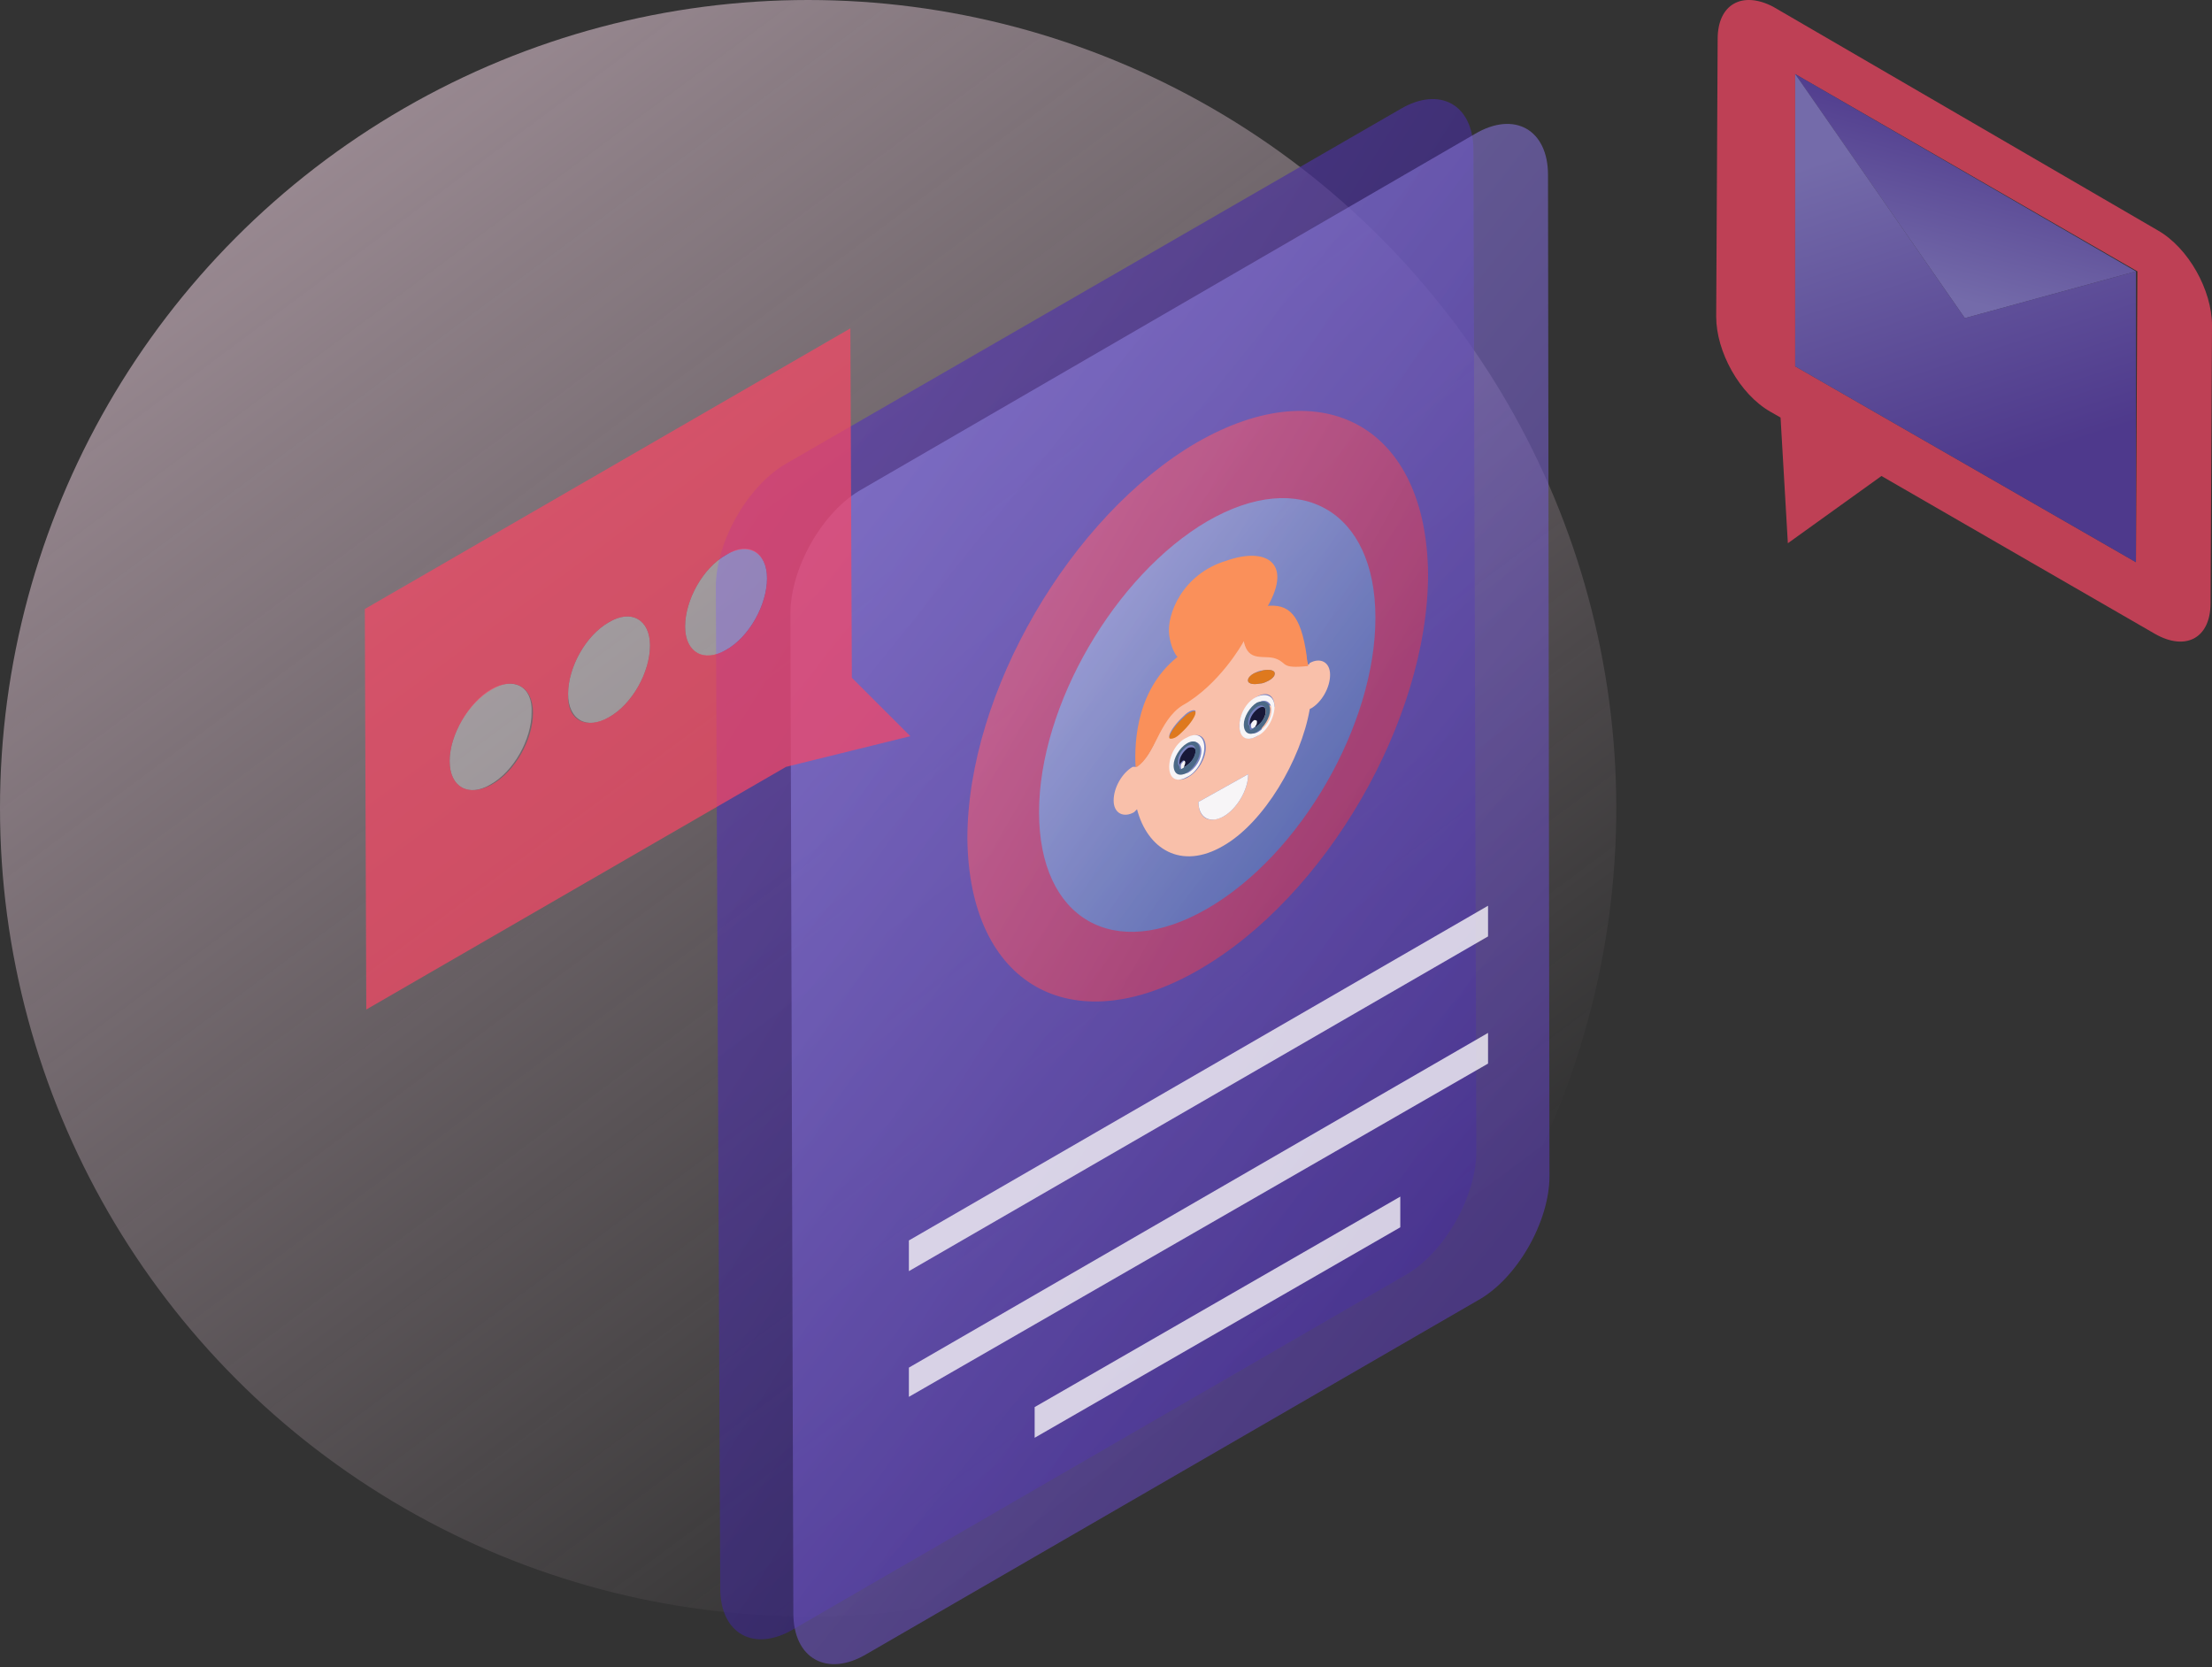 <svg width="479" height="361" viewBox="0 0 479 361" fill="none" xmlns="http://www.w3.org/2000/svg">
<rect x="0" y="0" width="479" height="361" fill="#333333" stroke="none"/>
<circle cx="175" cy="175" r="175" fill="url(#paint0_linear)"/>
<path d="M303.228 23.627C311.779 18.563 319.063 22.677 319.063 32.489L319.697 249.302C319.697 259.114 312.729 271.458 304.178 276.206L171.795 352.802C163.244 357.867 155.96 353.752 155.96 343.94L155.01 127.127C155.01 117.315 161.977 104.971 170.528 100.224L303.228 23.627Z" fill="url(#paint1_linear)" fill-opacity="0.7"/>
<path d="M319.38 29.008C327.931 23.943 335.215 28.058 335.215 37.87L335.532 254.683C335.532 264.495 328.565 276.839 320.014 281.586L187.63 358.183C179.079 363.247 171.795 359.133 171.795 349.321L171.162 132.824C171.162 123.012 178.129 110.668 186.68 105.921L319.38 29.008Z" fill="url(#paint2_linear)" fill-opacity="0.6"/>
<path d="M224.051 304.692V311.339L303.228 265.761V259.114L224.051 304.692Z" fill="#F7F5F7" fill-opacity="0.8"/>
<path d="M196.815 268.61V275.256L322.23 202.774V196.128L196.815 268.61Z" fill="#F7F5F7" fill-opacity="0.8"/>
<path d="M196.815 296.146V302.476L322.23 230.311V223.664L196.815 296.146Z" fill="#F7F5F7" fill-opacity="0.8"/>
<g opacity="0.8">
<path d="M259.206 95.792C286.759 79.966 308.929 92.627 309.245 124.278C309.245 155.93 287.076 194.228 259.522 210.054C231.969 225.88 209.799 213.219 209.483 181.567C209.483 149.916 231.969 111.618 259.206 95.792Z" fill="url(#paint3_linear)" fill-opacity="0.8"/>
</g>
<g opacity="0.8">
<path d="M261.423 112.884C281.692 101.173 297.844 110.669 297.844 133.774C297.844 156.88 281.692 185.05 261.423 196.761C241.154 208.472 225.002 198.976 225.002 175.871C225.002 152.765 241.47 124.595 261.423 112.884Z" fill="url(#paint4_linear)" fill-opacity="0.8"/>
</g>
<path d="M245.904 166.059C246.221 166.059 246.221 165.742 245.904 166.059C248.121 164.793 249.388 162.261 250.655 159.412C251.922 156.88 253.505 154.031 256.039 152.449C263.64 148.018 269.024 139.155 269.34 138.522C270.291 143.27 273.774 141.371 276.308 142.32C278.842 143.27 277.258 144.536 283.275 143.903C283.275 143.903 283.592 143.903 283.592 143.586C285.809 142.32 288.026 143.27 288.026 146.119C288.026 148.967 286.126 152.132 283.909 153.398C283.909 153.398 283.592 153.398 283.592 153.715C281.692 164.476 273.774 178.087 264.907 183.151C255.722 188.532 248.438 183.784 246.221 175.238C245.904 175.554 245.904 175.554 245.587 175.871C243.371 177.137 241.154 176.187 241.154 173.339C241.154 170.49 243.054 167.325 245.271 166.059C245.587 166.059 245.904 166.059 245.904 166.059ZM264.907 176.82C267.757 175.238 270.291 171.123 270.291 167.642L259.523 173.655C259.523 177.137 261.739 178.403 264.907 176.82ZM275.991 153.082C275.991 150.55 274.408 149.6 272.191 150.866C269.974 152.132 268.39 154.981 268.39 157.197C268.39 159.412 269.974 160.678 272.191 159.412C274.408 158.463 272.507 151.183 275.991 153.082ZM257.306 168.275C259.523 167.009 261.106 164.16 261.106 161.944C261.106 159.412 259.523 158.463 257.306 159.729C255.089 160.995 253.505 163.843 253.505 166.059C253.505 168.591 255.089 169.541 257.306 168.275ZM253.188 159.412C253.188 159.729 253.822 159.729 254.455 159.412C255.089 159.096 255.722 158.463 256.355 157.83C257.939 156.247 258.889 154.664 258.889 154.031C258.889 153.715 258.256 153.715 257.622 154.031C256.989 154.348 256.355 154.981 255.722 155.614C254.139 157.197 253.188 158.779 253.188 159.412ZM273.458 145.169C272.824 145.169 272.191 145.486 271.557 145.802C270.924 146.119 270.291 146.752 270.291 147.068C269.974 148.018 271.241 148.334 272.824 148.018C273.458 148.018 274.091 147.701 274.724 147.385C275.358 147.068 275.991 146.435 275.991 146.119C276.308 145.169 275.041 144.853 273.458 145.169Z" fill="#F9C0AA"/>
<path d="M272.508 153.398C271.557 154.031 270.607 155.298 270.607 156.564C270.607 156.88 270.607 157.197 270.607 157.197C270.607 156.88 270.924 156.564 271.241 156.247C271.557 155.931 271.874 156.247 271.874 156.564C271.874 156.88 271.557 157.513 271.557 157.513C271.874 157.513 271.874 157.513 272.191 157.197C273.141 156.564 274.091 155.298 274.091 154.031C274.091 153.082 273.458 152.765 272.508 153.398Z" fill="#171737"/>
<path d="M275.991 153.082C275.991 155.298 274.408 158.463 272.191 159.412C269.974 160.678 268.39 159.729 268.39 157.197C268.39 154.665 269.974 151.816 272.191 150.866C274.408 149.917 275.991 150.866 275.991 153.082ZM272.507 158.463C274.091 157.513 275.358 155.614 275.358 153.715C275.358 152.132 274.091 151.183 272.507 152.132C270.924 153.082 269.657 154.981 269.657 156.88C269.657 158.463 270.924 159.412 272.507 158.463Z" fill="#F7F5F7"/>
<path d="M275.041 153.715C275.041 155.297 273.774 157.513 272.191 158.462C270.607 159.412 269.34 158.779 269.34 156.88C269.34 155.297 270.607 153.082 272.191 152.132C273.774 151.499 275.041 152.132 275.041 153.715ZM270.607 157.513C270.607 158.146 270.924 158.146 271.241 157.829C271.241 157.829 271.557 157.829 271.557 157.513C271.874 157.513 271.874 157.513 272.191 157.196C273.141 156.563 274.091 155.297 274.091 154.031C274.091 152.765 273.141 152.448 272.191 153.082C271.241 153.715 270.291 154.981 270.291 156.247C270.291 156.563 270.291 156.88 270.291 156.88C270.607 157.196 270.607 157.196 270.607 157.513Z" fill="#4B6987"/>
<path d="M271.557 155.93C271.241 156.247 270.924 156.563 270.924 156.88V157.196C270.924 157.83 271.241 157.83 271.557 157.513C271.557 157.513 271.874 157.513 271.874 157.196C272.191 156.88 272.191 156.563 272.191 156.247C272.191 155.93 271.874 155.93 271.557 155.93Z" fill="#F7F5F7"/>
<path d="M259.522 173.655C259.522 177.137 262.056 178.403 264.906 176.82C267.757 175.238 270.29 171.123 270.29 167.641L259.522 173.655Z" fill="#F7F5F7"/>
<path d="M256.355 164.793C256.039 165.109 255.722 165.426 255.722 165.742V166.059C255.722 166.692 256.039 166.692 256.355 166.375C256.355 166.375 256.672 166.375 256.672 166.059C256.989 165.742 257.306 165.426 256.989 165.109C256.989 164.793 256.672 164.476 256.355 164.793Z" fill="#F7F5F7"/>
<path d="M257.306 161.944C256.355 162.577 255.405 163.843 255.405 165.109C255.405 165.425 255.405 165.742 255.405 165.742C255.405 165.425 255.722 165.109 256.039 164.792C256.355 164.476 256.672 164.792 256.672 165.109C256.672 165.425 256.355 166.058 256.355 166.058C256.672 166.058 256.672 166.058 256.989 165.742C257.939 165.109 258.889 163.843 258.889 162.577C258.889 161.944 258.256 161.627 257.306 161.944Z" fill="#171737"/>
<path d="M260.789 161.944C260.789 164.159 259.206 167.325 256.989 168.274C254.772 169.54 253.188 168.591 253.188 166.059C253.188 163.526 254.772 160.678 256.989 159.728C259.206 158.462 260.789 159.412 260.789 161.944ZM257.306 167.325C258.889 166.375 260.156 164.476 260.156 162.577C260.156 160.994 258.889 160.045 257.306 160.994C255.722 161.944 254.455 163.843 254.455 165.742C254.455 167.325 255.722 167.958 257.306 167.325Z" fill="#F7F5F7"/>
<path d="M255.722 141.687C246.221 148.651 245.587 160.362 245.904 166.059H246.221C248.121 164.793 249.388 162.261 250.655 159.729C251.922 157.197 253.505 154.348 256.039 152.765C263.956 148.334 269.024 139.472 269.34 138.839C270.291 143.586 273.774 141.687 276.308 142.637C278.842 143.586 277.258 144.853 283.275 144.219C283.275 143.586 282.959 142.953 282.959 142.004C281.692 133.141 279.158 130.609 274.091 131.242C273.458 132.192 272.824 132.825 272.191 133.775C271.874 134.091 267.123 137.256 263.323 139.472C262.056 140.105 260.789 140.738 259.839 141.371C258.572 142.32 256.989 142.32 255.722 141.687Z" fill="#FA905A"/>
<path d="M283.592 144.219C283.592 143.586 283.592 142.953 283.276 142.004C283.592 142.953 283.592 143.586 283.592 144.219Z" fill="#877348"/>
<path d="M257.622 154.348C256.989 154.664 256.356 155.297 255.722 155.93C254.139 157.513 253.188 159.096 253.188 159.729C253.188 160.045 253.822 160.045 254.455 159.729C255.089 159.412 255.722 158.779 256.356 158.146C257.939 156.564 258.889 154.981 258.889 154.348C258.889 153.715 258.256 154.031 257.622 154.348Z" fill="#DE791E"/>
<path d="M259.839 162.577C259.839 164.16 258.572 166.376 256.989 167.325C255.405 168.275 254.138 167.642 254.138 165.743C254.138 164.16 255.405 161.944 256.989 160.995C258.572 160.045 259.839 160.678 259.839 162.577ZM255.405 166.059C255.405 166.692 255.722 166.692 256.039 166.376C256.039 166.376 256.355 166.376 256.355 166.059C256.672 166.059 256.672 166.059 256.989 165.743C257.939 165.11 258.889 163.843 258.889 162.577C258.889 161.311 257.939 160.995 256.989 161.628C256.039 162.261 255.089 163.527 255.089 164.793C255.089 165.11 255.089 165.426 255.089 165.426C255.405 166.059 255.405 166.059 255.405 166.059Z" fill="#4B6987"/>
<path d="M271.557 145.802C270.924 146.119 270.29 146.752 270.29 147.068C269.974 148.018 271.241 148.334 272.824 148.018C273.458 148.018 274.091 147.701 274.724 147.385C275.358 147.068 275.991 146.435 275.991 146.119C276.308 145.169 275.041 144.853 273.458 145.169C272.824 145.486 272.191 145.486 271.557 145.802Z" fill="#DE791E"/>
<path d="M253.188 137.573C253.822 141.687 255.722 144.536 259.206 143.27C260.473 142.637 261.74 141.687 263.006 140.738C267.124 138.522 271.874 135.041 271.874 135.041C272.508 134.091 273.141 133.141 273.774 132.508C280.425 122.063 274.408 118.265 265.54 121.43C256.039 124.279 252.555 133.141 253.188 137.573Z" fill="#FA905A"/>
<g opacity="0.7">
<g opacity="0.7">
<path opacity="0.7" d="M157.226 120.164C152.159 123.013 148.359 129.976 148.359 135.673C148.359 141.37 152.476 143.586 157.226 140.737C162.294 137.889 166.094 130.925 166.094 125.228C166.094 119.531 161.977 116.999 157.226 120.164Z" fill="#F7F5F7"/>
</g>
<g opacity="0.7">
<path opacity="0.7" d="M106.237 149.283C101.486 152.132 97.369 159.095 97.369 164.792C97.369 170.489 101.486 172.705 106.237 169.856C111.304 167.008 115.105 160.044 115.105 154.347C115.421 148.65 111.304 146.434 106.237 149.283Z" fill="#F7F5F7"/>
</g>
<g opacity="0.7">
<path opacity="0.7" d="M131.89 134.724C126.823 137.573 123.022 144.536 123.022 150.233C123.022 155.93 127.139 158.146 131.89 155.297C136.957 152.449 140.758 145.485 140.758 139.788C140.758 134.091 136.641 131.875 131.89 134.724Z" fill="#F7F5F7"/>
</g>
</g>
<path d="M184.463 146.751L197.131 159.412L170.211 166.059L79.317 218.6L79 131.875L184.146 71.104L184.463 146.751ZM131.89 155.297C136.957 152.449 140.758 145.485 140.758 139.788C140.758 134.091 136.641 131.875 131.89 134.724C126.823 137.572 123.022 144.536 123.022 150.233C122.705 155.93 126.823 158.146 131.89 155.297ZM106.553 169.857C111.621 167.008 115.421 160.045 115.421 154.348C115.421 148.65 111.304 146.435 106.553 149.283C101.486 152.132 97.369 159.095 97.369 164.793C97.369 170.49 101.486 172.705 106.553 169.857ZM157.226 140.737C162.294 137.889 166.094 130.926 166.094 125.228C166.094 119.531 161.977 117.315 157.226 120.164C152.159 123.013 148.359 129.976 148.359 135.673C148.359 141.054 152.159 143.586 157.226 140.737Z" fill="#FA4664" fill-opacity="0.7"/>
<path d="M467.282 49.898C473.933 53.696 479 62.875 479 70.471L478.683 130.609C478.683 138.205 473.299 141.054 466.648 137.256L407.424 103.072L387.155 117.632L385.572 90.412L383.355 89.145C376.704 85.347 371.636 76.168 371.636 68.572L371.953 8.434C371.953 0.838 377.337 -2.011 383.988 1.471L467.282 49.898ZM462.531 121.747L462.848 58.76L388.739 16.031V79.334L462.531 121.747Z" fill="#FA4664" fill-opacity="0.7"/>
<path d="M462.531 58.76L425.477 68.888L388.739 16.03L462.531 58.76Z" fill="url(#paint5_linear)" fill-opacity="0.7"/>
<path d="M462.531 58.76V121.746L388.739 79.334V16.03L425.477 68.888L462.531 58.76Z" fill="url(#paint6_linear)" fill-opacity="0.7"/>
<defs>
<linearGradient id="paint0_linear" x1="65.5" y1="3.91592e-06" x2="280.5" y2="289.5" gradientUnits="userSpaceOnUse">
<stop stop-color="#F8D9E9" stop-opacity="0.56"/>
<stop offset="1" stop-color="#F8D9E9" stop-opacity="0"/>
</linearGradient>
<linearGradient id="paint1_linear" x1="358.31" y1="264.04" x2="146.159" y2="130.817" gradientUnits="userSpaceOnUse">
<stop stop-color="#22195B"/>
<stop offset="1" stop-color="#5A3CB2"/>
</linearGradient>
<linearGradient id="paint2_linear" x1="170.926" y1="127.413" x2="334.772" y2="259.155" gradientUnits="userSpaceOnUse">
<stop stop-color="#9083DD"/>
<stop offset="1" stop-color="#5A3CB2"/>
</linearGradient>
<linearGradient id="paint3_linear" x1="315.523" y1="184.38" x2="197.493" y2="118.009" gradientUnits="userSpaceOnUse">
<stop stop-color="#BF2E4E"/>
<stop offset="1" stop-color="#F96F86"/>
</linearGradient>
<linearGradient id="paint4_linear" x1="230.022" y1="130.739" x2="285.431" y2="173.007" gradientUnits="userSpaceOnUse">
<stop stop-color="#8BC4FC"/>
<stop offset="1" stop-color="#3A88D6"/>
</linearGradient>
<linearGradient id="paint5_linear" x1="419.029" y1="63.367" x2="429.394" y2="23.088" gradientUnits="userSpaceOnUse">
<stop stop-color="#9083DD"/>
<stop offset="1" stop-color="#5A3CB2"/>
</linearGradient>
<linearGradient id="paint6_linear" x1="412.675" y1="29.315" x2="435.816" y2="100.228" gradientUnits="userSpaceOnUse">
<stop stop-color="#9083DD"/>
<stop offset="1" stop-color="#5A3CB2"/>
</linearGradient>
</defs>
</svg>
